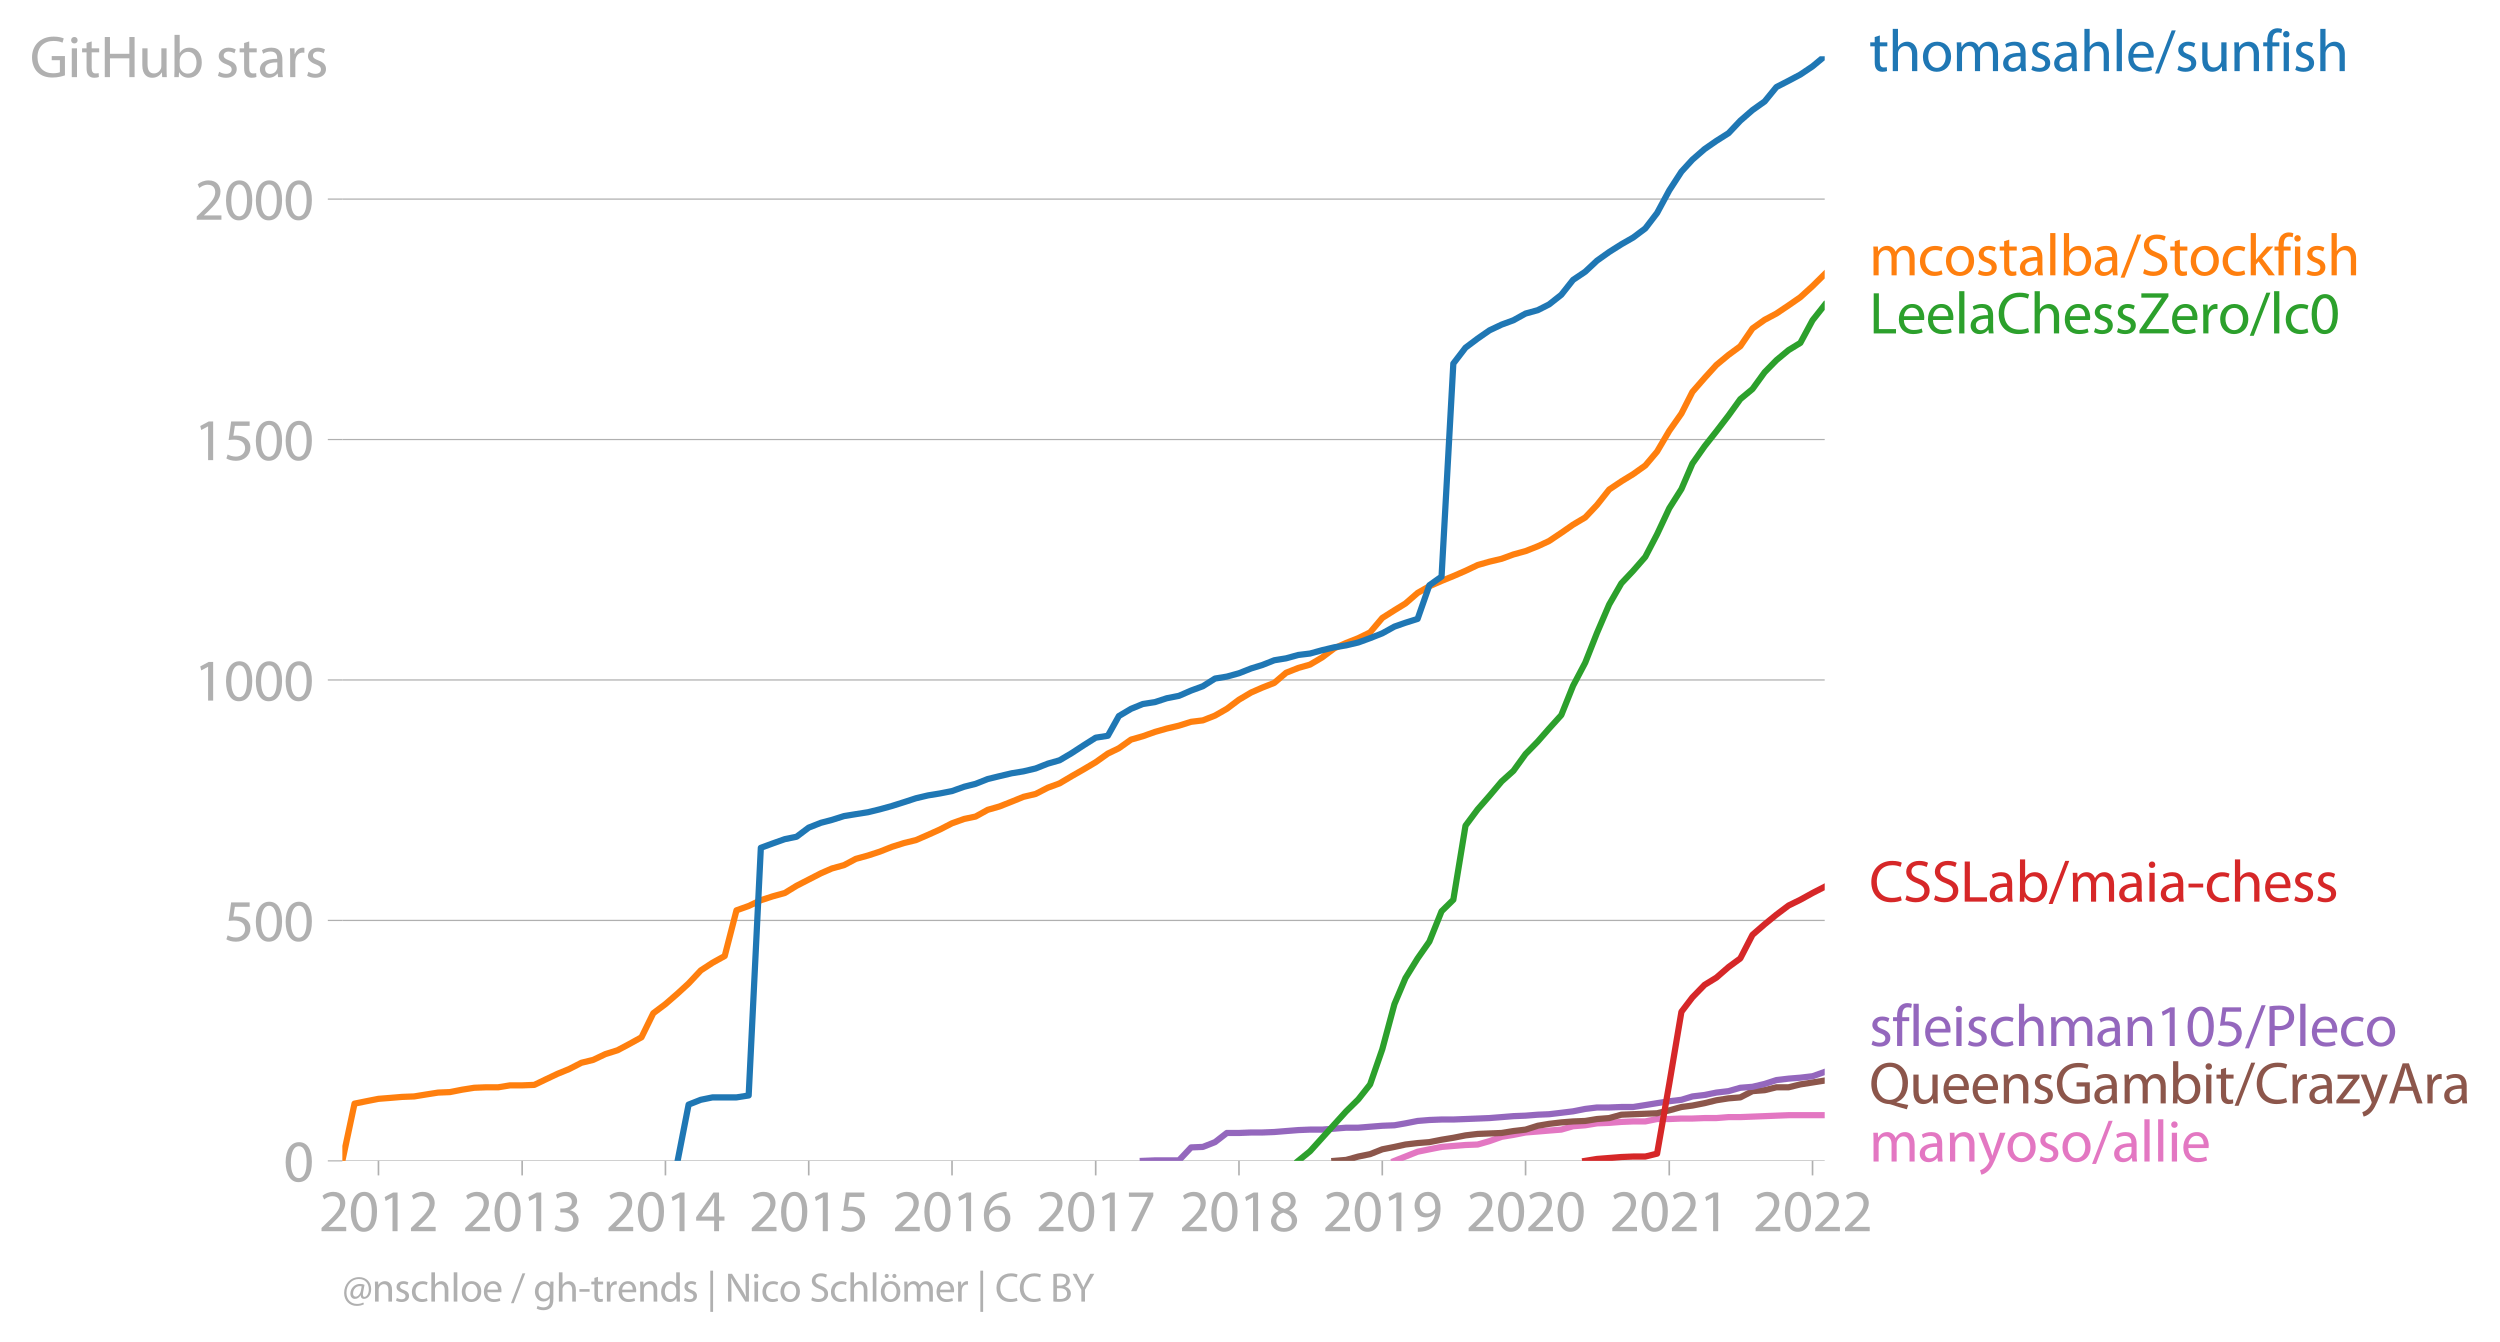 <?xml version="1.0" encoding="utf-8" standalone="no"?>
<!DOCTYPE svg PUBLIC "-//W3C//DTD SVG 1.1//EN"
  "http://www.w3.org/Graphics/SVG/1.1/DTD/svg11.dtd">
<svg xmlns:xlink="http://www.w3.org/1999/xlink" width="602.283pt" height="323.195pt" viewBox="0 0 602.283 323.195" xmlns="http://www.w3.org/2000/svg" version="1.1">
 <defs>
  <style type="text/css">*{stroke-linejoin: round; stroke-linecap: butt}</style>
 </defs>
 <g id="figure_1">
  <g id="patch_1">
   <path d="M 0 323.195 
L 602.283 323.195 
L 602.283 0 
L 0 0 
L 0 323.195 
z
" style="fill: none"/>
  </g>
  <g id="axes_1">
   <g id="patch_2">
    <path d="M 82.476 279.668 
L 439.596 279.668 
L 439.596 13.556 
L 82.476 13.556 
L 82.476 279.668 
z
" style="fill: none"/>
   </g>
   <g id="matplotlib.axis_1">
    <g id="xtick_1">
     <g id="line2d_1">
      <defs>
       <path id="mf54d0a088b" d="M 0 0 
L 0 3.5 
" style="stroke: #b0b0b0; stroke-width: 0.4"/>
      </defs>
      <g>
       <use xlink:href="#mf54d0a088b" x="91.177" y="279.668" style="fill: #b0b0b0; stroke: #b0b0b0; stroke-width: 0.4"/>
      </g>
     </g>
     <g id="text_1">
      <!-- 2012 -->
      <g style="fill: #b0b0b0" transform="translate(76.814 296.608)scale(0.14 -0.14)">
       <defs>
        <path id="MyriadPro-Regular-32" d="M 2944 0 
L 2944 467 
L 1075 467 
L 1075 480 
L 1408 787 
C 2285 1632 2842 2253 2842 3021 
C 2842 3616 2464 4230 1568 4230 
C 1088 4230 678 4051 390 3808 
L 570 3411 
C 762 3571 1075 3763 1453 3763 
C 2074 3763 2278 3373 2278 2950 
C 2272 2323 1792 1786 730 774 
L 288 346 
L 288 0 
L 2944 0 
z
" transform="scale(0.016)"/>
        <path id="MyriadPro-Regular-30" d="M 1677 4230 
C 832 4230 230 3462 230 2067 
C 243 691 794 -70 1606 -70 
C 2528 -70 3053 710 3053 2125 
C 3053 3450 2554 4230 1677 4230 
z
M 1645 3795 
C 2227 3795 2490 3123 2490 2099 
C 2490 1037 2214 365 1638 365 
C 1126 365 794 979 794 2061 
C 794 3194 1152 3795 1645 3795 
z
" transform="scale(0.016)"/>
        <path id="MyriadPro-Regular-31" d="M 1510 0 
L 2054 0 
L 2054 4160 
L 1574 4160 
L 666 3674 
L 774 3245 
L 1498 3635 
L 1510 3635 
L 1510 0 
z
" transform="scale(0.016)"/>
       </defs>
       <use xlink:href="#MyriadPro-Regular-32"/>
       <use xlink:href="#MyriadPro-Regular-30" x="51.3"/>
       <use xlink:href="#MyriadPro-Regular-31" x="102.6"/>
       <use xlink:href="#MyriadPro-Regular-32" x="153.9"/>
      </g>
     </g>
    </g>
    <g id="xtick_2">
     <g id="line2d_2">
      <g>
       <use xlink:href="#mf54d0a088b" x="125.792" y="279.668" style="fill: #b0b0b0; stroke: #b0b0b0; stroke-width: 0.4"/>
      </g>
     </g>
     <g id="text_2">
      <!-- 2013 -->
      <g style="fill: #b0b0b0" transform="translate(111.429 296.608)scale(0.14 -0.14)">
       <defs>
        <path id="MyriadPro-Regular-33" d="M 269 211 
C 474 77 883 -70 1350 -70 
C 2349 -70 2867 512 2867 1178 
C 2867 1760 2451 2144 1939 2246 
L 1939 2259 
C 2451 2445 2707 2810 2707 3238 
C 2707 3744 2336 4230 1517 4230 
C 1069 4230 646 4070 429 3910 
L 576 3501 
C 755 3629 1075 3776 1408 3776 
C 1926 3776 2138 3482 2138 3149 
C 2138 2656 1619 2445 1210 2445 
L 896 2445 
L 896 2022 
L 1210 2022 
C 1754 2022 2278 1773 2285 1190 
C 2291 845 2067 384 1344 384 
C 954 384 582 544 422 646 
L 269 211 
z
" transform="scale(0.016)"/>
       </defs>
       <use xlink:href="#MyriadPro-Regular-32"/>
       <use xlink:href="#MyriadPro-Regular-30" x="51.3"/>
       <use xlink:href="#MyriadPro-Regular-31" x="102.6"/>
       <use xlink:href="#MyriadPro-Regular-33" x="153.9"/>
      </g>
     </g>
    </g>
    <g id="xtick_3">
     <g id="line2d_3">
      <g>
       <use xlink:href="#mf54d0a088b" x="160.313" y="279.668" style="fill: #b0b0b0; stroke: #b0b0b0; stroke-width: 0.4"/>
      </g>
     </g>
     <g id="text_3">
      <!-- 2014 -->
      <g style="fill: #b0b0b0" transform="translate(145.949 296.608)scale(0.14 -0.14)">
       <defs>
        <path id="MyriadPro-Regular-34" d="M 2560 0 
L 2560 1133 
L 3142 1133 
L 3142 1574 
L 2560 1574 
L 2560 4160 
L 1952 4160 
L 96 1504 
L 96 1133 
L 2029 1133 
L 2029 0 
L 2560 0 
z
M 666 1574 
L 666 1587 
L 1683 3002 
C 1798 3194 1901 3373 2029 3616 
L 2048 3616 
C 2035 3398 2029 3181 2029 2963 
L 2029 1574 
L 666 1574 
z
" transform="scale(0.016)"/>
       </defs>
       <use xlink:href="#MyriadPro-Regular-32"/>
       <use xlink:href="#MyriadPro-Regular-30" x="51.3"/>
       <use xlink:href="#MyriadPro-Regular-31" x="102.6"/>
       <use xlink:href="#MyriadPro-Regular-34" x="153.9"/>
      </g>
     </g>
    </g>
    <g id="xtick_4">
     <g id="line2d_4">
      <g>
       <use xlink:href="#mf54d0a088b" x="194.833" y="279.668" style="fill: #b0b0b0; stroke: #b0b0b0; stroke-width: 0.4"/>
      </g>
     </g>
     <g id="text_4">
      <!-- 2015 -->
      <g style="fill: #b0b0b0" transform="translate(180.47 296.608)scale(0.14 -0.14)">
       <defs>
        <path id="MyriadPro-Regular-35" d="M 2771 4160 
L 781 4160 
L 512 2163 
C 666 2182 851 2208 1088 2208 
C 1920 2208 2278 1824 2285 1286 
C 2285 730 1830 384 1299 384 
C 922 384 582 512 410 614 
L 269 186 
C 467 58 851 -70 1306 -70 
C 2208 -70 2854 538 2854 1350 
C 2854 1875 2586 2234 2259 2419 
C 2003 2573 1683 2643 1363 2643 
C 1210 2643 1120 2630 1024 2618 
L 1184 3686 
L 2771 3686 
L 2771 4160 
z
" transform="scale(0.016)"/>
       </defs>
       <use xlink:href="#MyriadPro-Regular-32"/>
       <use xlink:href="#MyriadPro-Regular-30" x="51.3"/>
       <use xlink:href="#MyriadPro-Regular-31" x="102.6"/>
       <use xlink:href="#MyriadPro-Regular-35" x="153.9"/>
      </g>
     </g>
    </g>
    <g id="xtick_5">
     <g id="line2d_5">
      <g>
       <use xlink:href="#mf54d0a088b" x="229.353" y="279.668" style="fill: #b0b0b0; stroke: #b0b0b0; stroke-width: 0.4"/>
      </g>
     </g>
     <g id="text_5">
      <!-- 2016 -->
      <g style="fill: #b0b0b0" transform="translate(214.99 296.608)scale(0.14 -0.14)">
       <defs>
        <path id="MyriadPro-Regular-36" d="M 2662 4224 
C 2560 4224 2419 4218 2253 4192 
C 1728 4128 1267 3917 922 3578 
C 512 3168 218 2522 218 1702 
C 218 621 800 -70 1690 -70 
C 2554 -70 3072 634 3072 1395 
C 3072 2208 2554 2739 1818 2739 
C 1357 2739 1011 2522 813 2259 
L 794 2259 
C 890 2944 1357 3590 2240 3738 
C 2400 3763 2547 3770 2662 3763 
L 2662 4224 
z
M 1690 365 
C 1101 365 787 870 774 1555 
C 774 1658 800 1741 838 1805 
C 992 2106 1306 2317 1645 2317 
C 2163 2317 2502 1958 2502 1363 
C 2502 768 2176 365 1696 365 
L 1690 365 
z
" transform="scale(0.016)"/>
       </defs>
       <use xlink:href="#MyriadPro-Regular-32"/>
       <use xlink:href="#MyriadPro-Regular-30" x="51.3"/>
       <use xlink:href="#MyriadPro-Regular-31" x="102.6"/>
       <use xlink:href="#MyriadPro-Regular-36" x="153.9"/>
      </g>
     </g>
    </g>
    <g id="xtick_6">
     <g id="line2d_6">
      <g>
       <use xlink:href="#mf54d0a088b" x="263.968" y="279.668" style="fill: #b0b0b0; stroke: #b0b0b0; stroke-width: 0.4"/>
      </g>
     </g>
     <g id="text_6">
      <!-- 2017 -->
      <g style="fill: #b0b0b0" transform="translate(249.605 296.608)scale(0.14 -0.14)">
       <defs>
        <path id="MyriadPro-Regular-37" d="M 365 4160 
L 365 3693 
L 2400 3693 
L 2400 3680 
L 595 0 
L 1178 0 
L 2989 3789 
L 2989 4160 
L 365 4160 
z
" transform="scale(0.016)"/>
       </defs>
       <use xlink:href="#MyriadPro-Regular-32"/>
       <use xlink:href="#MyriadPro-Regular-30" x="51.3"/>
       <use xlink:href="#MyriadPro-Regular-31" x="102.6"/>
       <use xlink:href="#MyriadPro-Regular-37" x="153.9"/>
      </g>
     </g>
    </g>
    <g id="xtick_7">
     <g id="line2d_7">
      <g>
       <use xlink:href="#mf54d0a088b" x="298.488" y="279.668" style="fill: #b0b0b0; stroke: #b0b0b0; stroke-width: 0.4"/>
      </g>
     </g>
     <g id="text_7">
      <!-- 2018 -->
      <g style="fill: #b0b0b0" transform="translate(284.125 296.608)scale(0.14 -0.14)">
       <defs>
        <path id="MyriadPro-Regular-38" d="M 1062 2170 
C 550 1952 237 1581 237 1056 
C 237 448 762 -70 1632 -70 
C 2426 -70 3046 416 3046 1139 
C 3046 1645 2726 2010 2208 2214 
L 2208 2234 
C 2720 2477 2893 2854 2893 3206 
C 2893 3725 2490 4230 1683 4230 
C 954 4230 397 3782 397 3123 
C 397 2765 595 2406 1056 2189 
L 1062 2170 
z
M 1645 339 
C 1114 339 794 710 813 1133 
C 813 1530 1075 1850 1562 1990 
C 2125 1830 2477 1587 2477 1082 
C 2477 659 2150 339 1645 339 
z
M 1651 3827 
C 2157 3827 2355 3482 2355 3149 
C 2355 2771 2080 2515 1722 2394 
C 1242 2522 928 2746 928 3162 
C 928 3520 1184 3827 1651 3827 
z
" transform="scale(0.016)"/>
       </defs>
       <use xlink:href="#MyriadPro-Regular-32"/>
       <use xlink:href="#MyriadPro-Regular-30" x="51.3"/>
       <use xlink:href="#MyriadPro-Regular-31" x="102.6"/>
       <use xlink:href="#MyriadPro-Regular-38" x="153.9"/>
      </g>
     </g>
    </g>
    <g id="xtick_8">
     <g id="line2d_8">
      <g>
       <use xlink:href="#mf54d0a088b" x="333.009" y="279.668" style="fill: #b0b0b0; stroke: #b0b0b0; stroke-width: 0.4"/>
      </g>
     </g>
     <g id="text_8">
      <!-- 2019 -->
      <g style="fill: #b0b0b0" transform="translate(318.646 296.608)scale(0.14 -0.14)">
       <defs>
        <path id="MyriadPro-Regular-39" d="M 614 -64 
C 749 -70 928 -64 1133 -32 
C 1581 19 2022 211 2342 525 
C 2752 922 3059 1562 3059 2477 
C 3059 3539 2534 4230 1683 4230 
C 832 4230 262 3539 262 2752 
C 262 2042 742 1478 1491 1478 
C 1907 1478 2240 1645 2470 1926 
L 2490 1926 
C 2413 1434 2214 1069 1939 819 
C 1702 595 1395 461 1069 416 
C 877 397 736 384 614 397 
L 614 -64 
z
M 1638 3802 
C 2227 3802 2490 3258 2490 2547 
C 2490 2458 2470 2394 2438 2342 
C 2291 2093 1997 1907 1619 1907 
C 1133 1907 819 2272 819 2790 
C 819 3379 1158 3802 1632 3802 
L 1638 3802 
z
" transform="scale(0.016)"/>
       </defs>
       <use xlink:href="#MyriadPro-Regular-32"/>
       <use xlink:href="#MyriadPro-Regular-30" x="51.3"/>
       <use xlink:href="#MyriadPro-Regular-31" x="102.6"/>
       <use xlink:href="#MyriadPro-Regular-39" x="153.9"/>
      </g>
     </g>
    </g>
    <g id="xtick_9">
     <g id="line2d_9">
      <g>
       <use xlink:href="#mf54d0a088b" x="367.529" y="279.668" style="fill: #b0b0b0; stroke: #b0b0b0; stroke-width: 0.4"/>
      </g>
     </g>
     <g id="text_9">
      <!-- 2020 -->
      <g style="fill: #b0b0b0" transform="translate(353.166 296.608)scale(0.14 -0.14)">
       <use xlink:href="#MyriadPro-Regular-32"/>
       <use xlink:href="#MyriadPro-Regular-30" x="51.3"/>
       <use xlink:href="#MyriadPro-Regular-32" x="102.6"/>
       <use xlink:href="#MyriadPro-Regular-30" x="153.9"/>
      </g>
     </g>
    </g>
    <g id="xtick_10">
     <g id="line2d_10">
      <g>
       <use xlink:href="#mf54d0a088b" x="402.144" y="279.668" style="fill: #b0b0b0; stroke: #b0b0b0; stroke-width: 0.4"/>
      </g>
     </g>
     <g id="text_10">
      <!-- 2021 -->
      <g style="fill: #b0b0b0" transform="translate(387.781 296.608)scale(0.14 -0.14)">
       <use xlink:href="#MyriadPro-Regular-32"/>
       <use xlink:href="#MyriadPro-Regular-30" x="51.3"/>
       <use xlink:href="#MyriadPro-Regular-32" x="102.6"/>
       <use xlink:href="#MyriadPro-Regular-31" x="153.9"/>
      </g>
     </g>
    </g>
    <g id="xtick_11">
     <g id="line2d_11">
      <g>
       <use xlink:href="#mf54d0a088b" x="436.664" y="279.668" style="fill: #b0b0b0; stroke: #b0b0b0; stroke-width: 0.4"/>
      </g>
     </g>
     <g id="text_11">
      <!-- 2022 -->
      <g style="fill: #b0b0b0" transform="translate(422.301 296.608)scale(0.14 -0.14)">
       <use xlink:href="#MyriadPro-Regular-32"/>
       <use xlink:href="#MyriadPro-Regular-30" x="51.3"/>
       <use xlink:href="#MyriadPro-Regular-32" x="102.6"/>
       <use xlink:href="#MyriadPro-Regular-32" x="153.9"/>
      </g>
     </g>
    </g>
   </g>
   <g id="matplotlib.axis_2">
    <g id="ytick_1">
     <g id="line2d_12">
      <path d="M 82.476 279.668 
L 439.596 279.668 
" clip-path="url(#p52dc45050d)" style="fill: none; stroke: #b0b0b0; stroke-width: 0.3; stroke-linecap: square"/>
     </g>
     <g id="line2d_13">
      <defs>
       <path id="m36ffeb35f3" d="M 0 0 
L -3.5 0 
" style="stroke: #b0b0b0; stroke-width: 0.3"/>
      </defs>
      <g>
       <use xlink:href="#m36ffeb35f3" x="82.476" y="279.668" style="fill: #b0b0b0; stroke: #b0b0b0; stroke-width: 0.3"/>
      </g>
     </g>
     <g id="text_12">
      <!-- 0 -->
      <g style="fill: #b0b0b0" transform="translate(68.295 284.638)scale(0.14 -0.14)">
       <use xlink:href="#MyriadPro-Regular-30"/>
      </g>
     </g>
    </g>
    <g id="ytick_2">
     <g id="line2d_14">
      <path d="M 82.476 221.742 
L 439.596 221.742 
" clip-path="url(#p52dc45050d)" style="fill: none; stroke: #b0b0b0; stroke-width: 0.3; stroke-linecap: square"/>
     </g>
     <g id="line2d_15">
      <g>
       <use xlink:href="#m36ffeb35f3" x="82.476" y="221.742" style="fill: #b0b0b0; stroke: #b0b0b0; stroke-width: 0.3"/>
      </g>
     </g>
     <g id="text_13">
      <!-- 500 -->
      <g style="fill: #b0b0b0" transform="translate(53.932 226.712)scale(0.14 -0.14)">
       <use xlink:href="#MyriadPro-Regular-35"/>
       <use xlink:href="#MyriadPro-Regular-30" x="51.3"/>
       <use xlink:href="#MyriadPro-Regular-30" x="102.6"/>
      </g>
     </g>
    </g>
    <g id="ytick_3">
     <g id="line2d_16">
      <path d="M 82.476 163.816 
L 439.596 163.816 
" clip-path="url(#p52dc45050d)" style="fill: none; stroke: #b0b0b0; stroke-width: 0.3; stroke-linecap: square"/>
     </g>
     <g id="line2d_17">
      <g>
       <use xlink:href="#m36ffeb35f3" x="82.476" y="163.816" style="fill: #b0b0b0; stroke: #b0b0b0; stroke-width: 0.3"/>
      </g>
     </g>
     <g id="text_14">
      <!-- 1000 -->
      <g style="fill: #b0b0b0" transform="translate(46.75 168.786)scale(0.14 -0.14)">
       <use xlink:href="#MyriadPro-Regular-31"/>
       <use xlink:href="#MyriadPro-Regular-30" x="51.3"/>
       <use xlink:href="#MyriadPro-Regular-30" x="102.6"/>
       <use xlink:href="#MyriadPro-Regular-30" x="153.9"/>
      </g>
     </g>
    </g>
    <g id="ytick_4">
     <g id="line2d_18">
      <path d="M 82.476 105.89 
L 439.596 105.89 
" clip-path="url(#p52dc45050d)" style="fill: none; stroke: #b0b0b0; stroke-width: 0.3; stroke-linecap: square"/>
     </g>
     <g id="line2d_19">
      <g>
       <use xlink:href="#m36ffeb35f3" x="82.476" y="105.89" style="fill: #b0b0b0; stroke: #b0b0b0; stroke-width: 0.3"/>
      </g>
     </g>
     <g id="text_15">
      <!-- 1500 -->
      <g style="fill: #b0b0b0" transform="translate(46.75 110.86)scale(0.14 -0.14)">
       <use xlink:href="#MyriadPro-Regular-31"/>
       <use xlink:href="#MyriadPro-Regular-35" x="51.3"/>
       <use xlink:href="#MyriadPro-Regular-30" x="102.6"/>
       <use xlink:href="#MyriadPro-Regular-30" x="153.9"/>
      </g>
     </g>
    </g>
    <g id="ytick_5">
     <g id="line2d_20">
      <path d="M 82.476 47.964 
L 439.596 47.964 
" clip-path="url(#p52dc45050d)" style="fill: none; stroke: #b0b0b0; stroke-width: 0.3; stroke-linecap: square"/>
     </g>
     <g id="line2d_21">
      <g>
       <use xlink:href="#m36ffeb35f3" x="82.476" y="47.964" style="fill: #b0b0b0; stroke: #b0b0b0; stroke-width: 0.3"/>
      </g>
     </g>
     <g id="text_16">
      <!-- 2000 -->
      <g style="fill: #b0b0b0" transform="translate(46.75 52.934)scale(0.14 -0.14)">
       <use xlink:href="#MyriadPro-Regular-32"/>
       <use xlink:href="#MyriadPro-Regular-30" x="51.3"/>
       <use xlink:href="#MyriadPro-Regular-30" x="102.6"/>
       <use xlink:href="#MyriadPro-Regular-30" x="153.9"/>
      </g>
     </g>
    </g>
    <g id="text_17">
     <!-- GitHub stars -->
     <g style="fill: #b0b0b0" transform="translate(7.2 18.581)scale(0.14 -0.14)">
      <defs>
       <path id="MyriadPro-Regular-47" d="M 3770 2266 
L 2349 2266 
L 2349 1818 
L 3226 1818 
L 3226 531 
C 3098 467 2848 416 2483 416 
C 1478 416 819 1062 819 2157 
C 819 3238 1504 3891 2554 3891 
C 2989 3891 3277 3808 3507 3706 
L 3642 4160 
C 3456 4250 3066 4358 2566 4358 
C 1120 4358 237 3418 230 2131 
C 230 1459 461 883 832 525 
C 1254 122 1792 -45 2445 -45 
C 3027 -45 3520 102 3770 192 
L 3770 2266 
z
" transform="scale(0.016)"/>
       <path id="MyriadPro-Regular-69" d="M 1030 0 
L 1030 3098 
L 467 3098 
L 467 0 
L 1030 0 
z
M 749 4320 
C 544 4320 397 4166 397 3968 
C 397 3776 538 3622 736 3622 
C 960 3622 1101 3776 1094 3968 
C 1094 4166 960 4320 749 4320 
z
" transform="scale(0.016)"/>
       <path id="MyriadPro-Regular-74" d="M 595 3667 
L 595 3098 
L 115 3098 
L 115 2669 
L 595 2669 
L 595 979 
C 595 614 653 339 813 173 
C 947 19 1158 -70 1421 -70 
C 1638 -70 1811 -32 1920 13 
L 1894 435 
C 1811 410 1722 397 1568 397 
C 1254 397 1146 614 1146 998 
L 1146 2669 
L 1952 2669 
L 1952 3098 
L 1146 3098 
L 1146 3840 
L 595 3667 
z
" transform="scale(0.016)"/>
       <path id="MyriadPro-Regular-48" d="M 486 4314 
L 486 0 
L 1043 0 
L 1043 2022 
L 3130 2022 
L 3130 0 
L 3693 0 
L 3693 4314 
L 3130 4314 
L 3130 2509 
L 1043 2509 
L 1043 4314 
L 486 4314 
z
" transform="scale(0.016)"/>
       <path id="MyriadPro-Regular-75" d="M 3059 3098 
L 2496 3098 
L 2496 1197 
C 2496 1094 2477 992 2445 909 
C 2342 659 2080 397 1702 397 
C 1190 397 1011 794 1011 1382 
L 1011 3098 
L 448 3098 
L 448 1286 
C 448 198 1030 -70 1517 -70 
C 2067 -70 2394 256 2541 506 
L 2554 506 
L 2586 0 
L 3085 0 
C 3066 243 3059 525 3059 845 
L 3059 3098 
z
" transform="scale(0.016)"/>
       <path id="MyriadPro-Regular-62" d="M 467 800 
C 467 525 454 211 442 0 
L 928 0 
L 954 512 
L 973 512 
C 1203 102 1562 -70 2010 -70 
C 2701 -70 3398 480 3398 1587 
C 3405 2528 2861 3168 2093 3168 
C 1594 3168 1235 2944 1037 2598 
L 1024 2598 
L 1024 4544 
L 467 4544 
L 467 800 
z
M 1024 1798 
C 1024 1888 1043 1965 1056 2029 
C 1171 2458 1530 2720 1914 2720 
C 2515 2720 2835 2189 2835 1568 
C 2835 858 2483 378 1894 378 
C 1485 378 1158 646 1050 1037 
C 1037 1101 1024 1171 1024 1242 
L 1024 1798 
z
" transform="scale(0.016)"/>
       <path id="MyriadPro-Regular-20" transform="scale(0.016)"/>
       <path id="MyriadPro-Regular-73" d="M 250 147 
C 467 19 781 -70 1120 -70 
C 1856 -70 2278 320 2278 864 
C 2278 1325 2003 1594 1466 1798 
C 1062 1952 877 2067 877 2323 
C 877 2554 1062 2746 1395 2746 
C 1683 2746 1907 2643 2029 2566 
L 2170 2976 
C 1997 3078 1722 3168 1408 3168 
C 742 3168 339 2758 339 2259 
C 339 1888 602 1581 1158 1382 
C 1574 1229 1734 1082 1734 813 
C 1734 557 1542 352 1133 352 
C 851 352 557 467 390 576 
L 250 147 
z
" transform="scale(0.016)"/>
       <path id="MyriadPro-Regular-61" d="M 2643 1901 
C 2643 2522 2413 3168 1466 3168 
C 1075 3168 704 3059 448 2893 
L 576 2522 
C 794 2662 1094 2752 1382 2752 
C 2016 2752 2086 2291 2086 2035 
L 2086 1971 
C 890 1978 224 1568 224 819 
C 224 371 544 -70 1171 -70 
C 1613 -70 1946 147 2118 390 
L 2138 390 
L 2182 0 
L 2694 0 
C 2656 211 2643 474 2643 742 
L 2643 1901 
z
M 2099 1043 
C 2099 986 2086 922 2067 864 
C 1978 602 1722 346 1318 346 
C 1030 346 787 518 787 883 
C 787 1485 1485 1594 2099 1581 
L 2099 1043 
z
" transform="scale(0.016)"/>
       <path id="MyriadPro-Regular-72" d="M 467 0 
L 1024 0 
L 1024 1651 
C 1024 1747 1037 1837 1050 1914 
C 1126 2336 1408 2637 1805 2637 
C 1882 2637 1939 2630 1997 2618 
L 1997 3149 
C 1946 3162 1901 3168 1837 3168 
C 1459 3168 1120 2906 979 2490 
L 954 2490 
L 934 3098 
L 442 3098 
C 461 2810 467 2496 467 2131 
L 467 0 
z
" transform="scale(0.016)"/>
      </defs>
      <use xlink:href="#MyriadPro-Regular-47"/>
      <use xlink:href="#MyriadPro-Regular-69" x="64.6"/>
      <use xlink:href="#MyriadPro-Regular-74" x="88"/>
      <use xlink:href="#MyriadPro-Regular-48" x="121.1"/>
      <use xlink:href="#MyriadPro-Regular-75" x="186.3"/>
      <use xlink:href="#MyriadPro-Regular-62" x="241.4"/>
      <use xlink:href="#MyriadPro-Regular-20" x="298.3"/>
      <use xlink:href="#MyriadPro-Regular-73" x="319.5"/>
      <use xlink:href="#MyriadPro-Regular-74" x="359.1"/>
      <use xlink:href="#MyriadPro-Regular-61" x="392.2"/>
      <use xlink:href="#MyriadPro-Regular-72" x="440.4"/>
      <use xlink:href="#MyriadPro-Regular-73" x="473.1"/>
     </g>
    </g>
   </g>
   <g id="line2d_22">
    <path d="M 335.941 279.668 
L 338.589 278.625 
L 341.521 277.467 
L 344.358 276.887 
L 347.29 276.308 
L 350.127 276.076 
L 353.059 275.845 
L 355.991 275.729 
L 358.828 274.918 
L 361.76 273.875 
L 364.597 273.412 
L 367.529 272.833 
L 370.461 272.601 
L 373.204 272.369 
L 376.136 272.137 
L 378.973 271.326 
L 381.905 271.095 
L 384.742 270.631 
L 387.674 270.515 
L 390.606 270.284 
L 393.443 270.168 
L 396.375 270.168 
L 399.212 269.589 
L 402.144 269.589 
L 405.076 269.473 
L 407.724 269.473 
L 410.656 269.357 
L 413.493 269.357 
L 416.425 269.125 
L 419.262 269.125 
L 422.194 269.009 
L 425.126 268.894 
L 427.963 268.778 
L 430.895 268.662 
L 433.733 268.662 
L 436.664 268.662 
L 439.596 268.662 
" clip-path="url(#p52dc45050d)" style="fill: none; stroke: #e377c2; stroke-width: 1.5; stroke-linecap: square"/>
   </g>
   <g id="line2d_23">
    <path d="M 321.47 279.668 
L 324.308 279.436 
L 327.24 278.625 
L 330.077 278.046 
L 333.009 276.887 
L 335.941 276.308 
L 338.589 275.729 
L 341.521 275.381 
L 344.358 275.15 
L 347.29 274.57 
L 350.127 274.107 
L 353.059 273.528 
L 355.991 273.18 
L 358.828 273.064 
L 361.76 272.948 
L 364.597 272.485 
L 367.529 272.137 
L 370.461 271.211 
L 373.204 270.747 
L 376.136 270.4 
L 378.973 270.168 
L 381.905 270.052 
L 384.742 269.589 
L 387.674 269.357 
L 390.606 268.546 
L 393.443 268.43 
L 396.375 268.314 
L 399.212 268.198 
L 402.144 267.503 
L 405.076 266.692 
L 407.724 266.345 
L 410.656 265.766 
L 413.493 265.07 
L 416.425 264.607 
L 419.262 264.375 
L 422.194 262.869 
L 425.126 262.638 
L 427.963 261.942 
L 430.895 261.942 
L 433.733 261.247 
L 436.664 260.784 
L 439.596 260.32 
" clip-path="url(#p52dc45050d)" style="fill: none; stroke: #8c564b; stroke-width: 1.5; stroke-linecap: square"/>
   </g>
   <g id="line2d_24">
    <path d="M 275.317 279.668 
L 278.249 279.552 
L 281.086 279.552 
L 284.018 279.552 
L 286.95 276.424 
L 289.787 276.308 
L 292.719 275.15 
L 295.557 272.948 
L 298.488 272.948 
L 301.42 272.833 
L 304.068 272.833 
L 307 272.717 
L 309.838 272.485 
L 312.769 272.253 
L 315.607 272.137 
L 318.539 272.137 
L 321.47 271.906 
L 324.308 271.674 
L 327.24 271.674 
L 330.077 271.442 
L 333.009 271.211 
L 335.941 271.095 
L 338.589 270.631 
L 341.521 270.052 
L 344.358 269.82 
L 347.29 269.705 
L 350.127 269.705 
L 353.059 269.589 
L 355.991 269.473 
L 358.828 269.357 
L 361.76 269.125 
L 364.597 268.894 
L 367.529 268.778 
L 370.461 268.546 
L 373.204 268.43 
L 376.136 268.083 
L 378.973 267.735 
L 381.905 267.156 
L 384.742 266.808 
L 387.674 266.808 
L 390.606 266.692 
L 393.443 266.692 
L 396.375 266.229 
L 399.212 265.766 
L 402.144 265.302 
L 405.076 264.955 
L 407.724 264.144 
L 410.656 263.796 
L 413.493 263.217 
L 416.425 262.869 
L 419.262 262.058 
L 422.194 261.827 
L 425.126 261.131 
L 427.963 260.205 
L 430.895 259.857 
L 433.733 259.625 
L 436.664 259.278 
L 439.596 258.235 
" clip-path="url(#p52dc45050d)" style="fill: none; stroke: #9467bd; stroke-width: 1.5; stroke-linecap: square"/>
   </g>
   <g id="text_18">
    <!-- thomasahle/sunfish -->
    <g style="fill: #1f77b4" transform="translate(450.31 17.14)scale(0.14 -0.14)">
     <defs>
      <path id="MyriadPro-Regular-68" d="M 467 0 
L 1030 0 
L 1030 1869 
C 1030 1978 1037 2061 1069 2138 
C 1171 2445 1459 2701 1824 2701 
C 2355 2701 2541 2278 2541 1779 
L 2541 0 
L 3104 0 
L 3104 1843 
C 3104 2912 2438 3168 2022 3168 
C 1811 3168 1613 3104 1446 3008 
C 1274 2912 1133 2771 1043 2611 
L 1030 2611 
L 1030 4544 
L 467 4544 
L 467 0 
z
" transform="scale(0.016)"/>
      <path id="MyriadPro-Regular-6f" d="M 1779 3168 
C 922 3168 243 2560 243 1523 
C 243 544 890 -70 1728 -70 
C 2477 -70 3270 429 3270 1574 
C 3270 2522 2669 3168 1779 3168 
z
M 1766 2746 
C 2432 2746 2694 2080 2694 1555 
C 2694 858 2291 352 1754 352 
C 1203 352 813 864 813 1542 
C 813 2131 1101 2746 1766 2746 
z
" transform="scale(0.016)"/>
      <path id="MyriadPro-Regular-6d" d="M 467 0 
L 1018 0 
L 1018 1869 
C 1018 1965 1030 2061 1062 2144 
C 1152 2426 1408 2707 1760 2707 
C 2189 2707 2406 2349 2406 1856 
L 2406 0 
L 2957 0 
L 2957 1914 
C 2957 2016 2976 2118 3002 2195 
C 3098 2470 3347 2707 3667 2707 
C 4122 2707 4339 2349 4339 1754 
L 4339 0 
L 4890 0 
L 4890 1824 
C 4890 2899 4282 3168 3872 3168 
C 3578 3168 3373 3091 3187 2950 
C 3059 2854 2938 2720 2842 2547 
L 2829 2547 
C 2694 2912 2374 3168 1952 3168 
C 1440 3168 1152 2893 979 2598 
L 960 2598 
L 934 3098 
L 442 3098 
C 461 2842 467 2579 467 2259 
L 467 0 
z
" transform="scale(0.016)"/>
      <path id="MyriadPro-Regular-6c" d="M 467 0 
L 1030 0 
L 1030 4544 
L 467 4544 
L 467 0 
z
" transform="scale(0.016)"/>
      <path id="MyriadPro-Regular-65" d="M 2957 1446 
C 2963 1504 2976 1594 2976 1709 
C 2976 2278 2707 3168 1696 3168 
C 794 3168 243 2432 243 1498 
C 243 563 813 -70 1766 -70 
C 2259 -70 2598 38 2797 128 
L 2701 531 
C 2490 442 2246 371 1843 371 
C 1280 371 794 685 781 1446 
L 2957 1446 
z
M 787 1850 
C 832 2240 1082 2765 1651 2765 
C 2285 2765 2438 2208 2432 1850 
L 787 1850 
z
" transform="scale(0.016)"/>
      <path id="MyriadPro-Regular-2f" d="M 422 -256 
L 2214 4384 
L 1779 4384 
L -6 -256 
L 422 -256 
z
" transform="scale(0.016)"/>
      <path id="MyriadPro-Regular-6e" d="M 467 0 
L 1030 0 
L 1030 1862 
C 1030 1958 1043 2054 1069 2125 
C 1165 2438 1453 2701 1824 2701 
C 2355 2701 2541 2285 2541 1786 
L 2541 0 
L 3104 0 
L 3104 1850 
C 3104 2912 2438 3168 2010 3168 
C 1498 3168 1139 2880 986 2586 
L 973 2586 
L 941 3098 
L 442 3098 
C 461 2842 467 2579 467 2259 
L 467 0 
z
" transform="scale(0.016)"/>
      <path id="MyriadPro-Regular-66" d="M 1082 0 
L 1082 2669 
L 1830 2669 
L 1830 3098 
L 1082 3098 
L 1082 3264 
C 1082 3738 1203 4160 1683 4160 
C 1843 4160 1958 4128 2042 4090 
L 2118 4525 
C 2010 4570 1837 4614 1638 4614 
C 1376 4614 1094 4531 883 4326 
C 621 4077 525 3680 525 3245 
L 525 3098 
L 90 3098 
L 90 2669 
L 525 2669 
L 525 0 
L 1082 0 
z
" transform="scale(0.016)"/>
     </defs>
     <use xlink:href="#MyriadPro-Regular-74"/>
     <use xlink:href="#MyriadPro-Regular-68" x="33.1"/>
     <use xlink:href="#MyriadPro-Regular-6f" x="88.6"/>
     <use xlink:href="#MyriadPro-Regular-6d" x="143.5"/>
     <use xlink:href="#MyriadPro-Regular-61" x="226.9"/>
     <use xlink:href="#MyriadPro-Regular-73" x="275.1"/>
     <use xlink:href="#MyriadPro-Regular-61" x="314.7"/>
     <use xlink:href="#MyriadPro-Regular-68" x="362.9"/>
     <use xlink:href="#MyriadPro-Regular-6c" x="418.4"/>
     <use xlink:href="#MyriadPro-Regular-65" x="442"/>
     <use xlink:href="#MyriadPro-Regular-2f" x="492.1"/>
     <use xlink:href="#MyriadPro-Regular-73" x="526.4"/>
     <use xlink:href="#MyriadPro-Regular-75" x="566"/>
     <use xlink:href="#MyriadPro-Regular-6e" x="621.1"/>
     <use xlink:href="#MyriadPro-Regular-66" x="676.6"/>
     <use xlink:href="#MyriadPro-Regular-69" x="705.8"/>
     <use xlink:href="#MyriadPro-Regular-73" x="729.2"/>
     <use xlink:href="#MyriadPro-Regular-68" x="768.8"/>
    </g>
   </g>
   <g id="text_19">
    <!-- mcostalba/Stockfish -->
    <g style="fill: #ff7f0e" transform="translate(450.31 66.328)scale(0.14 -0.14)">
     <defs>
      <path id="MyriadPro-Regular-63" d="M 2579 538 
C 2419 467 2208 384 1888 384 
C 1274 384 813 826 813 1542 
C 813 2189 1197 2714 1907 2714 
C 2214 2714 2426 2643 2560 2566 
L 2688 3002 
C 2534 3078 2240 3162 1907 3162 
C 896 3162 243 2470 243 1517 
C 243 570 851 -70 1786 -70 
C 2202 -70 2528 38 2675 115 
L 2579 538 
z
" transform="scale(0.016)"/>
      <path id="MyriadPro-Regular-53" d="M 269 211 
C 499 58 954 -70 1370 -70 
C 2387 -70 2880 512 2880 1178 
C 2880 1811 2509 2163 1779 2445 
C 1184 2675 922 2874 922 3277 
C 922 3571 1146 3923 1734 3923 
C 2125 3923 2413 3795 2554 3718 
L 2707 4173 
C 2515 4282 2195 4384 1754 4384 
C 915 4384 358 3885 358 3213 
C 358 2605 794 2240 1498 1990 
C 2080 1766 2310 1536 2310 1133 
C 2310 698 1978 397 1408 397 
C 1024 397 659 525 410 678 
L 269 211 
z
" transform="scale(0.016)"/>
      <path id="MyriadPro-Regular-6b" d="M 1024 4544 
L 467 4544 
L 467 0 
L 1024 0 
L 1024 1165 
L 1312 1485 
L 2381 0 
L 3066 0 
L 1702 1824 
L 2899 3098 
L 2221 3098 
L 1312 2029 
C 1222 1920 1114 1786 1037 1677 
L 1024 1677 
L 1024 4544 
z
" transform="scale(0.016)"/>
     </defs>
     <use xlink:href="#MyriadPro-Regular-6d"/>
     <use xlink:href="#MyriadPro-Regular-63" x="83.4"/>
     <use xlink:href="#MyriadPro-Regular-6f" x="128.2"/>
     <use xlink:href="#MyriadPro-Regular-73" x="183.1"/>
     <use xlink:href="#MyriadPro-Regular-74" x="222.7"/>
     <use xlink:href="#MyriadPro-Regular-61" x="255.8"/>
     <use xlink:href="#MyriadPro-Regular-6c" x="304"/>
     <use xlink:href="#MyriadPro-Regular-62" x="327.6"/>
     <use xlink:href="#MyriadPro-Regular-61" x="384.5"/>
     <use xlink:href="#MyriadPro-Regular-2f" x="432.7"/>
     <use xlink:href="#MyriadPro-Regular-53" x="467"/>
     <use xlink:href="#MyriadPro-Regular-74" x="516.3"/>
     <use xlink:href="#MyriadPro-Regular-6f" x="549.4"/>
     <use xlink:href="#MyriadPro-Regular-63" x="604.3"/>
     <use xlink:href="#MyriadPro-Regular-6b" x="649.1"/>
     <use xlink:href="#MyriadPro-Regular-66" x="696"/>
     <use xlink:href="#MyriadPro-Regular-69" x="725.2"/>
     <use xlink:href="#MyriadPro-Regular-73" x="748.6"/>
     <use xlink:href="#MyriadPro-Regular-68" x="788.2"/>
    </g>
   </g>
   <g id="text_20">
    <!-- LeelaChessZero/lc0 -->
    <g style="fill: #2ca02c" transform="translate(450.31 80.328)scale(0.14 -0.14)">
     <defs>
      <path id="MyriadPro-Regular-4c" d="M 486 0 
L 2886 0 
L 2886 467 
L 1043 467 
L 1043 4314 
L 486 4314 
L 486 0 
z
" transform="scale(0.016)"/>
      <path id="MyriadPro-Regular-43" d="M 3386 582 
C 3162 474 2816 403 2477 403 
C 1427 403 819 1082 819 2138 
C 819 3270 1491 3917 2502 3917 
C 2861 3917 3162 3840 3373 3738 
L 3507 4192 
C 3360 4269 3021 4384 2483 4384 
C 1146 4384 230 3469 230 2118 
C 230 704 1146 -70 2362 -70 
C 2886 -70 3296 38 3501 141 
L 3386 582 
z
" transform="scale(0.016)"/>
      <path id="MyriadPro-Regular-5a" d="M 192 0 
L 3341 0 
L 3341 467 
L 928 467 
L 928 486 
L 3309 3974 
L 3309 4314 
L 397 4314 
L 397 3846 
L 2586 3846 
L 2586 3827 
L 192 326 
L 192 0 
z
" transform="scale(0.016)"/>
     </defs>
     <use xlink:href="#MyriadPro-Regular-4c"/>
     <use xlink:href="#MyriadPro-Regular-65" x="47.2"/>
     <use xlink:href="#MyriadPro-Regular-65" x="97.3"/>
     <use xlink:href="#MyriadPro-Regular-6c" x="147.4"/>
     <use xlink:href="#MyriadPro-Regular-61" x="171"/>
     <use xlink:href="#MyriadPro-Regular-43" x="219.2"/>
     <use xlink:href="#MyriadPro-Regular-68" x="277.2"/>
     <use xlink:href="#MyriadPro-Regular-65" x="332.7"/>
     <use xlink:href="#MyriadPro-Regular-73" x="382.8"/>
     <use xlink:href="#MyriadPro-Regular-73" x="422.4"/>
     <use xlink:href="#MyriadPro-Regular-5a" x="462"/>
     <use xlink:href="#MyriadPro-Regular-65" x="517.3"/>
     <use xlink:href="#MyriadPro-Regular-72" x="567.4"/>
     <use xlink:href="#MyriadPro-Regular-6f" x="600.1"/>
     <use xlink:href="#MyriadPro-Regular-2f" x="655"/>
     <use xlink:href="#MyriadPro-Regular-6c" x="689.3"/>
     <use xlink:href="#MyriadPro-Regular-63" x="712.9"/>
     <use xlink:href="#MyriadPro-Regular-30" x="757.7"/>
    </g>
   </g>
   <g id="text_21">
    <!-- CSSLab/maia-chess -->
    <g style="fill: #d62728" transform="translate(450.31 217.216)scale(0.14 -0.14)">
     <defs>
      <path id="MyriadPro-Regular-2d" d="M 192 1939 
L 192 1523 
L 1773 1523 
L 1773 1939 
L 192 1939 
z
" transform="scale(0.016)"/>
     </defs>
     <use xlink:href="#MyriadPro-Regular-43"/>
     <use xlink:href="#MyriadPro-Regular-53" x="58"/>
     <use xlink:href="#MyriadPro-Regular-53" x="107.3"/>
     <use xlink:href="#MyriadPro-Regular-4c" x="156.6"/>
     <use xlink:href="#MyriadPro-Regular-61" x="203.8"/>
     <use xlink:href="#MyriadPro-Regular-62" x="252"/>
     <use xlink:href="#MyriadPro-Regular-2f" x="308.9"/>
     <use xlink:href="#MyriadPro-Regular-6d" x="343.2"/>
     <use xlink:href="#MyriadPro-Regular-61" x="426.6"/>
     <use xlink:href="#MyriadPro-Regular-69" x="474.8"/>
     <use xlink:href="#MyriadPro-Regular-61" x="498.2"/>
     <use xlink:href="#MyriadPro-Regular-2d" x="546.4"/>
     <use xlink:href="#MyriadPro-Regular-63" x="577.1"/>
     <use xlink:href="#MyriadPro-Regular-68" x="621.9"/>
     <use xlink:href="#MyriadPro-Regular-65" x="677.4"/>
     <use xlink:href="#MyriadPro-Regular-73" x="727.5"/>
     <use xlink:href="#MyriadPro-Regular-73" x="767.1"/>
    </g>
   </g>
   <g id="text_22">
    <!-- sfleischman105/Pleco -->
    <g style="fill: #9467bd" transform="translate(450.31 251.99)scale(0.14 -0.14)">
     <defs>
      <path id="MyriadPro-Regular-50" d="M 486 0 
L 1043 0 
L 1043 1728 
C 1171 1696 1325 1690 1491 1690 
C 2035 1690 2515 1850 2810 2163 
C 3027 2387 3142 2694 3142 3085 
C 3142 3469 3002 3782 2765 3987 
C 2509 4218 2106 4346 1555 4346 
C 1107 4346 755 4307 486 4262 
L 486 0 
z
M 1043 3859 
C 1139 3885 1325 3904 1568 3904 
C 2182 3904 2586 3629 2586 3059 
C 2586 2464 2176 2138 1504 2138 
C 1318 2138 1165 2150 1043 2182 
L 1043 3859 
z
" transform="scale(0.016)"/>
     </defs>
     <use xlink:href="#MyriadPro-Regular-73"/>
     <use xlink:href="#MyriadPro-Regular-66" x="39.6"/>
     <use xlink:href="#MyriadPro-Regular-6c" x="68.8"/>
     <use xlink:href="#MyriadPro-Regular-65" x="92.4"/>
     <use xlink:href="#MyriadPro-Regular-69" x="142.5"/>
     <use xlink:href="#MyriadPro-Regular-73" x="165.9"/>
     <use xlink:href="#MyriadPro-Regular-63" x="205.5"/>
     <use xlink:href="#MyriadPro-Regular-68" x="250.3"/>
     <use xlink:href="#MyriadPro-Regular-6d" x="305.8"/>
     <use xlink:href="#MyriadPro-Regular-61" x="389.2"/>
     <use xlink:href="#MyriadPro-Regular-6e" x="437.4"/>
     <use xlink:href="#MyriadPro-Regular-31" x="492.9"/>
     <use xlink:href="#MyriadPro-Regular-30" x="544.2"/>
     <use xlink:href="#MyriadPro-Regular-35" x="595.5"/>
     <use xlink:href="#MyriadPro-Regular-2f" x="646.8"/>
     <use xlink:href="#MyriadPro-Regular-50" x="681.1"/>
     <use xlink:href="#MyriadPro-Regular-6c" x="734.3"/>
     <use xlink:href="#MyriadPro-Regular-65" x="757.9"/>
     <use xlink:href="#MyriadPro-Regular-63" x="808"/>
     <use xlink:href="#MyriadPro-Regular-6f" x="852.8"/>
    </g>
   </g>
   <g id="text_23">
    <!-- QueensGambit/CrazyAra -->
    <g style="fill: #8c564b" transform="translate(450.31 265.829)scale(0.14 -0.14)">
     <defs>
      <path id="MyriadPro-Regular-51" d="M 4205 -166 
C 3840 -102 3373 0 2944 109 
L 2944 134 
C 3661 384 4173 1094 4173 2202 
C 4173 3475 3411 4384 2240 4384 
C 1075 4384 230 3494 230 2112 
C 230 723 1107 -32 2131 -70 
C 2214 -70 2304 -102 2394 -134 
C 2893 -307 3462 -480 4045 -634 
L 4205 -166 
z
M 2195 384 
C 1325 384 819 1210 826 2125 
C 819 3059 1280 3930 2221 3930 
C 3136 3930 3584 3040 3584 2176 
C 3584 1190 3085 384 2202 384 
L 2195 384 
z
" transform="scale(0.016)"/>
      <path id="MyriadPro-Regular-7a" d="M 115 0 
L 2630 0 
L 2630 448 
L 819 448 
L 819 461 
C 960 621 1088 774 1216 947 
L 2598 2746 
L 2605 3098 
L 243 3098 
L 243 2643 
L 1920 2643 
L 1920 2630 
C 1779 2464 1651 2317 1517 2150 
L 115 326 
L 115 0 
z
" transform="scale(0.016)"/>
      <path id="MyriadPro-Regular-79" d="M 58 3098 
L 1203 243 
C 1229 173 1242 128 1242 96 
C 1242 64 1222 19 1197 -38 
C 1069 -326 877 -544 723 -666 
C 557 -806 371 -896 230 -941 
L 371 -1414 
C 512 -1389 787 -1293 1062 -1050 
C 1446 -717 1722 -173 2125 890 
L 2970 3098 
L 2374 3098 
L 1760 1280 
C 1683 1056 1619 819 1562 634 
L 1549 634 
C 1498 819 1421 1062 1350 1267 
L 672 3098 
L 58 3098 
z
" transform="scale(0.016)"/>
      <path id="MyriadPro-Regular-41" d="M 2714 1357 
L 3174 0 
L 3770 0 
L 2298 4314 
L 1626 4314 
L 160 0 
L 736 0 
L 1184 1357 
L 2714 1357 
z
M 1299 1792 
L 1722 3040 
C 1805 3302 1875 3565 1939 3821 
L 1952 3821 
C 2016 3571 2080 3315 2176 3034 
L 2598 1792 
L 1299 1792 
z
" transform="scale(0.016)"/>
     </defs>
     <use xlink:href="#MyriadPro-Regular-51"/>
     <use xlink:href="#MyriadPro-Regular-75" x="68.9"/>
     <use xlink:href="#MyriadPro-Regular-65" x="124"/>
     <use xlink:href="#MyriadPro-Regular-65" x="174.1"/>
     <use xlink:href="#MyriadPro-Regular-6e" x="224.2"/>
     <use xlink:href="#MyriadPro-Regular-73" x="279.7"/>
     <use xlink:href="#MyriadPro-Regular-47" x="319.3"/>
     <use xlink:href="#MyriadPro-Regular-61" x="383.9"/>
     <use xlink:href="#MyriadPro-Regular-6d" x="432.1"/>
     <use xlink:href="#MyriadPro-Regular-62" x="515.5"/>
     <use xlink:href="#MyriadPro-Regular-69" x="572.4"/>
     <use xlink:href="#MyriadPro-Regular-74" x="595.8"/>
     <use xlink:href="#MyriadPro-Regular-2f" x="628.9"/>
     <use xlink:href="#MyriadPro-Regular-43" x="663.2"/>
     <use xlink:href="#MyriadPro-Regular-72" x="721.2"/>
     <use xlink:href="#MyriadPro-Regular-61" x="753.9"/>
     <use xlink:href="#MyriadPro-Regular-7a" x="802.1"/>
     <use xlink:href="#MyriadPro-Regular-79" x="844.9"/>
     <use xlink:href="#MyriadPro-Regular-41" x="892"/>
     <use xlink:href="#MyriadPro-Regular-72" x="953.2"/>
     <use xlink:href="#MyriadPro-Regular-61" x="985.9"/>
    </g>
   </g>
   <g id="text_24">
    <!-- manyoso/allie -->
    <g style="fill: #e377c2" transform="translate(450.31 279.829)scale(0.14 -0.14)">
     <use xlink:href="#MyriadPro-Regular-6d"/>
     <use xlink:href="#MyriadPro-Regular-61" x="83.4"/>
     <use xlink:href="#MyriadPro-Regular-6e" x="131.6"/>
     <use xlink:href="#MyriadPro-Regular-79" x="187.1"/>
     <use xlink:href="#MyriadPro-Regular-6f" x="234.2"/>
     <use xlink:href="#MyriadPro-Regular-73" x="289.1"/>
     <use xlink:href="#MyriadPro-Regular-6f" x="328.7"/>
     <use xlink:href="#MyriadPro-Regular-2f" x="383.6"/>
     <use xlink:href="#MyriadPro-Regular-61" x="417.9"/>
     <use xlink:href="#MyriadPro-Regular-6c" x="466.1"/>
     <use xlink:href="#MyriadPro-Regular-6c" x="489.7"/>
     <use xlink:href="#MyriadPro-Regular-69" x="513.3"/>
     <use xlink:href="#MyriadPro-Regular-65" x="536.7"/>
    </g>
   </g>
   <g id="text_25">
    <!-- @nschloe / gh-trends | Nico Schlömer | CC BY -->
    <g style="fill: #b0b0b0" transform="translate(82.476 313.566)scale(0.097 -0.097)">
     <defs>
      <path id="MyriadPro-Regular-40" d="M 2867 1632 
C 2797 1235 2458 762 2086 762 
C 1805 762 1664 966 1664 1248 
C 1664 1869 2118 2400 2682 2400 
C 2829 2400 2938 2374 3002 2355 
L 2867 1632 
z
M 3251 -141 
C 2989 -288 2650 -365 2285 -365 
C 1338 -365 640 301 640 1370 
C 640 2669 1517 3501 2560 3501 
C 3552 3501 4109 2829 4109 1901 
C 4109 1158 3744 723 3418 730 
C 3206 736 3130 960 3226 1446 
L 3443 2605 
C 3277 2682 3034 2739 2758 2739 
C 1869 2739 1242 2016 1242 1222 
C 1242 717 1562 416 1933 416 
C 2317 416 2611 602 2835 979 
L 2861 979 
C 2842 589 3078 416 3334 416 
C 3936 416 4474 979 4474 1939 
C 4474 3008 3725 3795 2611 3795 
C 1190 3795 275 2650 275 1331 
C 275 96 1165 -672 2214 -672 
C 2643 -672 3002 -602 3354 -416 
L 3251 -141 
z
" transform="scale(0.016)"/>
      <path id="MyriadPro-Regular-67" d="M 3110 2246 
C 3110 2624 3123 2874 3136 3098 
L 2643 3098 
L 2618 2630 
L 2605 2630 
C 2470 2886 2176 3168 1638 3168 
C 928 3168 243 2573 243 1523 
C 243 666 794 13 1562 13 
C 2042 13 2374 243 2547 531 
L 2560 531 
L 2560 186 
C 2560 -595 2138 -896 1562 -896 
C 1178 -896 858 -781 653 -653 
L 512 -1082 
C 762 -1248 1171 -1338 1542 -1338 
C 1933 -1338 2368 -1248 2669 -966 
C 2970 -698 3110 -262 3110 448 
L 3110 2246 
z
M 2554 1318 
C 2554 1222 2541 1114 2509 1018 
C 2387 659 2074 442 1728 442 
C 1120 442 813 947 813 1555 
C 813 2272 1197 2726 1734 2726 
C 2144 2726 2419 2458 2522 2131 
C 2547 2054 2554 1971 2554 1875 
L 2554 1318 
z
" transform="scale(0.016)"/>
      <path id="MyriadPro-Regular-64" d="M 2579 4544 
L 2579 2694 
L 2566 2694 
C 2426 2944 2106 3168 1632 3168 
C 877 3168 237 2534 243 1504 
C 243 563 819 -70 1568 -70 
C 2074 -70 2451 192 2624 538 
L 2637 538 
L 2662 0 
L 3168 0 
C 3149 211 3142 525 3142 800 
L 3142 4544 
L 2579 4544 
z
M 2579 1299 
C 2579 1210 2573 1133 2554 1056 
C 2451 634 2106 384 1728 384 
C 1120 384 813 902 813 1530 
C 813 2214 1158 2726 1741 2726 
C 2163 2726 2470 2432 2554 2074 
C 2573 2003 2579 1907 2579 1837 
L 2579 1299 
z
" transform="scale(0.016)"/>
      <path id="MyriadPro-Regular-7c" d="M 550 4800 
L 550 -1600 
L 979 -1600 
L 979 4800 
L 550 4800 
z
" transform="scale(0.016)"/>
      <path id="MyriadPro-Regular-4e" d="M 1011 0 
L 1011 1843 
C 1011 2560 998 3078 966 3622 
L 986 3629 
C 1203 3162 1491 2669 1792 2189 
L 3162 0 
L 3725 0 
L 3725 4314 
L 3200 4314 
L 3200 2509 
C 3200 1837 3213 1312 3264 736 
L 3251 730 
C 3046 1171 2797 1626 2477 2131 
L 1094 4314 
L 486 4314 
L 486 0 
L 1011 0 
z
" transform="scale(0.016)"/>
      <path id="MyriadPro-Regular-f6" d="M 1165 3648 
C 1350 3648 1478 3802 1478 3974 
C 1478 4160 1344 4301 1165 4301 
C 986 4301 838 4154 838 3974 
C 838 3802 973 3648 1158 3648 
L 1165 3648 
z
M 2349 3648 
C 2534 3648 2662 3802 2662 3974 
C 2662 4160 2528 4301 2349 4301 
C 2170 4301 2029 4154 2029 3974 
C 2029 3802 2157 3648 2342 3648 
L 2349 3648 
z
M 1779 3168 
C 922 3168 243 2560 243 1523 
C 243 544 890 -70 1728 -70 
C 2477 -70 3270 429 3270 1574 
C 3270 2522 2669 3168 1779 3168 
z
M 1766 2746 
C 2432 2746 2694 2080 2694 1555 
C 2694 858 2291 352 1754 352 
C 1203 352 813 864 813 1542 
C 813 2131 1101 2746 1766 2746 
z
" transform="scale(0.016)"/>
      <path id="MyriadPro-Regular-42" d="M 486 13 
C 672 -13 966 -38 1350 -38 
C 2054 -38 2541 90 2842 365 
C 3059 576 3206 858 3206 1229 
C 3206 1869 2726 2208 2317 2310 
L 2317 2323 
C 2771 2490 3046 2854 3046 3270 
C 3046 3610 2912 3866 2688 4032 
C 2419 4250 2061 4346 1504 4346 
C 1114 4346 730 4307 486 4256 
L 486 13 
z
M 1043 3878 
C 1133 3898 1280 3917 1536 3917 
C 2099 3917 2483 3718 2483 3213 
C 2483 2797 2138 2490 1549 2490 
L 1043 2490 
L 1043 3878 
z
M 1043 2067 
L 1504 2067 
C 2112 2067 2618 1824 2618 1235 
C 2618 608 2086 397 1510 397 
C 1312 397 1152 403 1043 422 
L 1043 2067 
z
" transform="scale(0.016)"/>
      <path id="MyriadPro-Regular-59" d="M 2010 0 
L 2010 1837 
L 3456 4314 
L 2822 4314 
L 2202 3123 
C 2035 2797 1888 2515 1766 2234 
L 1754 2234 
C 1619 2534 1491 2797 1325 3123 
L 717 4314 
L 83 4314 
L 1446 1830 
L 1446 0 
L 2010 0 
z
" transform="scale(0.016)"/>
     </defs>
     <use xlink:href="#MyriadPro-Regular-40"/>
     <use xlink:href="#MyriadPro-Regular-6e" x="73.7"/>
     <use xlink:href="#MyriadPro-Regular-73" x="129.2"/>
     <use xlink:href="#MyriadPro-Regular-63" x="168.8"/>
     <use xlink:href="#MyriadPro-Regular-68" x="213.6"/>
     <use xlink:href="#MyriadPro-Regular-6c" x="269.1"/>
     <use xlink:href="#MyriadPro-Regular-6f" x="292.7"/>
     <use xlink:href="#MyriadPro-Regular-65" x="347.6"/>
     <use xlink:href="#MyriadPro-Regular-20" x="397.7"/>
     <use xlink:href="#MyriadPro-Regular-2f" x="418.9"/>
     <use xlink:href="#MyriadPro-Regular-20" x="453.2"/>
     <use xlink:href="#MyriadPro-Regular-67" x="474.4"/>
     <use xlink:href="#MyriadPro-Regular-68" x="530.3"/>
     <use xlink:href="#MyriadPro-Regular-2d" x="585.8"/>
     <use xlink:href="#MyriadPro-Regular-74" x="616.5"/>
     <use xlink:href="#MyriadPro-Regular-72" x="649.6"/>
     <use xlink:href="#MyriadPro-Regular-65" x="682.3"/>
     <use xlink:href="#MyriadPro-Regular-6e" x="732.4"/>
     <use xlink:href="#MyriadPro-Regular-64" x="787.9"/>
     <use xlink:href="#MyriadPro-Regular-73" x="844.3"/>
     <use xlink:href="#MyriadPro-Regular-20" x="883.9"/>
     <use xlink:href="#MyriadPro-Regular-7c" x="905.1"/>
     <use xlink:href="#MyriadPro-Regular-20" x="929"/>
     <use xlink:href="#MyriadPro-Regular-4e" x="950.2"/>
     <use xlink:href="#MyriadPro-Regular-69" x="1016"/>
     <use xlink:href="#MyriadPro-Regular-63" x="1039.4"/>
     <use xlink:href="#MyriadPro-Regular-6f" x="1084.2"/>
     <use xlink:href="#MyriadPro-Regular-20" x="1139.1"/>
     <use xlink:href="#MyriadPro-Regular-53" x="1160.3"/>
     <use xlink:href="#MyriadPro-Regular-63" x="1209.6"/>
     <use xlink:href="#MyriadPro-Regular-68" x="1254.4"/>
     <use xlink:href="#MyriadPro-Regular-6c" x="1309.9"/>
     <use xlink:href="#MyriadPro-Regular-f6" x="1333.5"/>
     <use xlink:href="#MyriadPro-Regular-6d" x="1388.4"/>
     <use xlink:href="#MyriadPro-Regular-65" x="1471.8"/>
     <use xlink:href="#MyriadPro-Regular-72" x="1521.9"/>
     <use xlink:href="#MyriadPro-Regular-20" x="1554.6"/>
     <use xlink:href="#MyriadPro-Regular-7c" x="1575.8"/>
     <use xlink:href="#MyriadPro-Regular-20" x="1599.7"/>
     <use xlink:href="#MyriadPro-Regular-43" x="1620.9"/>
     <use xlink:href="#MyriadPro-Regular-43" x="1678.9"/>
     <use xlink:href="#MyriadPro-Regular-20" x="1736.9"/>
     <use xlink:href="#MyriadPro-Regular-42" x="1758.1"/>
     <use xlink:href="#MyriadPro-Regular-59" x="1812.3"/>
    </g>
   </g>
   <g id="line2d_25">
    <path d="M 381.905 279.668 
L 384.742 279.204 
L 387.674 278.973 
L 390.606 278.741 
L 393.443 278.625 
L 396.375 278.625 
L 399.212 277.93 
L 402.144 261.131 
L 405.076 243.754 
L 407.724 240.278 
L 410.656 237.266 
L 413.493 235.528 
L 416.425 232.979 
L 419.262 230.894 
L 422.194 225.217 
L 425.126 222.669 
L 427.963 220.352 
L 430.895 218.15 
L 433.733 216.76 
L 436.664 215.138 
L 439.596 213.632 
" clip-path="url(#p52dc45050d)" style="fill: none; stroke: #d62728; stroke-width: 1.5; stroke-linecap: square"/>
   </g>
   <g id="line2d_26">
    <path d="M 312.769 279.668 
L 315.607 277.351 
L 318.539 274.107 
L 321.47 270.863 
L 324.308 267.735 
L 327.24 264.839 
L 330.077 261.247 
L 333.009 252.79 
L 335.941 241.9 
L 338.589 235.644 
L 341.521 230.894 
L 344.358 226.839 
L 347.29 219.541 
L 350.127 216.76 
L 353.059 198.919 
L 355.991 194.98 
L 358.828 191.736 
L 361.76 188.261 
L 364.597 185.712 
L 367.529 181.657 
L 370.461 178.645 
L 373.204 175.517 
L 376.136 172.273 
L 378.973 165.206 
L 381.905 159.645 
L 384.742 152.462 
L 387.674 145.627 
L 390.606 140.53 
L 393.443 137.517 
L 396.375 134.158 
L 399.212 128.713 
L 402.144 122.457 
L 405.076 117.823 
L 407.724 111.682 
L 410.656 107.512 
L 413.493 103.92 
L 416.425 100.097 
L 419.262 96.158 
L 422.194 93.725 
L 425.126 89.671 
L 427.963 86.774 
L 430.895 84.341 
L 433.733 82.604 
L 436.664 77.159 
L 439.596 73.451 
" clip-path="url(#p52dc45050d)" style="fill: none; stroke: #2ca02c; stroke-width: 1.5; stroke-linecap: square"/>
   </g>
   <g id="line2d_27">
    <path d="M 82.476 279.668 
L 85.408 265.881 
L 88.245 265.302 
L 91.177 264.723 
L 94.109 264.491 
L 96.852 264.259 
L 99.784 264.144 
L 102.621 263.68 
L 105.553 263.217 
L 108.39 263.101 
L 111.322 262.522 
L 114.254 262.058 
L 117.091 261.942 
L 120.023 261.942 
L 122.86 261.479 
L 125.792 261.479 
L 128.724 261.363 
L 131.372 260.089 
L 134.304 258.699 
L 137.141 257.54 
L 140.073 256.034 
L 142.91 255.339 
L 145.842 253.949 
L 148.774 253.022 
L 151.612 251.516 
L 154.543 249.894 
L 157.381 244.101 
L 160.313 241.9 
L 163.244 239.351 
L 165.893 236.918 
L 168.824 233.79 
L 171.662 231.937 
L 174.594 230.315 
L 177.431 219.309 
L 180.363 218.266 
L 183.295 216.876 
L 186.132 215.949 
L 189.064 215.138 
L 191.901 213.4 
L 194.833 211.894 
L 197.765 210.388 
L 200.413 209.23 
L 203.345 208.419 
L 206.182 206.913 
L 209.114 206.102 
L 211.951 205.175 
L 214.883 204.016 
L 217.815 203.09 
L 220.652 202.395 
L 223.584 201.12 
L 226.421 199.846 
L 229.353 198.34 
L 232.285 197.297 
L 235.028 196.718 
L 237.96 195.096 
L 240.797 194.285 
L 243.729 193.126 
L 246.566 191.968 
L 249.498 191.273 
L 252.43 189.767 
L 255.267 188.724 
L 258.199 186.986 
L 261.036 185.364 
L 263.968 183.626 
L 266.9 181.541 
L 269.548 180.267 
L 272.48 178.181 
L 275.317 177.37 
L 278.249 176.328 
L 281.086 175.517 
L 284.018 174.822 
L 286.95 173.895 
L 289.787 173.547 
L 292.719 172.389 
L 295.557 170.767 
L 298.488 168.566 
L 301.42 166.828 
L 304.068 165.669 
L 307 164.511 
L 309.838 162.078 
L 312.769 160.92 
L 315.607 160.109 
L 318.539 158.371 
L 321.47 156.17 
L 324.308 154.895 
L 327.24 153.737 
L 330.077 152.346 
L 333.009 148.871 
L 335.941 147.017 
L 338.589 145.395 
L 341.521 142.847 
L 344.358 141.225 
L 347.29 139.95 
L 350.127 138.792 
L 353.059 137.517 
L 355.991 136.127 
L 358.828 135.316 
L 361.76 134.621 
L 364.597 133.578 
L 367.529 132.767 
L 370.461 131.609 
L 373.204 130.335 
L 376.136 128.365 
L 378.973 126.396 
L 381.905 124.658 
L 384.742 121.646 
L 387.674 117.938 
L 390.606 115.969 
L 393.443 114.231 
L 396.375 112.146 
L 399.212 108.786 
L 402.144 103.804 
L 405.076 99.634 
L 407.724 94.42 
L 410.656 91.061 
L 413.493 87.933 
L 416.425 85.5 
L 419.262 83.415 
L 422.194 79.128 
L 425.126 77.043 
L 427.963 75.537 
L 430.895 73.567 
L 433.733 71.598 
L 436.664 68.933 
L 439.596 66.037 
" clip-path="url(#p52dc45050d)" style="fill: none; stroke: #ff7f0e; stroke-width: 1.5; stroke-linecap: square"/>
   </g>
   <g id="line2d_28">
    <path d="M 163.244 279.668 
L 165.893 266.113 
L 168.824 264.955 
L 171.662 264.375 
L 174.594 264.375 
L 177.431 264.375 
L 180.363 263.912 
L 183.295 204.248 
L 186.132 203.205 
L 189.064 202.163 
L 191.901 201.584 
L 194.833 199.382 
L 197.765 198.224 
L 200.413 197.529 
L 203.345 196.602 
L 206.182 196.139 
L 209.114 195.675 
L 211.951 194.98 
L 214.883 194.169 
L 217.815 193.242 
L 220.652 192.315 
L 223.584 191.62 
L 226.421 191.157 
L 229.353 190.578 
L 232.285 189.535 
L 235.028 188.84 
L 237.96 187.681 
L 240.797 186.986 
L 243.729 186.291 
L 246.566 185.828 
L 249.498 185.133 
L 252.43 183.974 
L 255.267 183.163 
L 258.199 181.425 
L 261.036 179.572 
L 263.968 177.718 
L 266.9 177.255 
L 269.548 172.505 
L 272.48 170.767 
L 275.317 169.608 
L 278.249 169.145 
L 281.086 168.218 
L 284.018 167.639 
L 286.95 166.365 
L 289.787 165.322 
L 292.719 163.468 
L 295.557 163.005 
L 298.488 162.194 
L 301.42 161.035 
L 304.068 160.224 
L 307 159.066 
L 309.838 158.602 
L 312.769 157.791 
L 315.607 157.444 
L 318.539 156.633 
L 321.47 155.938 
L 324.308 155.474 
L 327.24 154.779 
L 330.077 153.737 
L 333.009 152.578 
L 335.941 150.956 
L 338.589 150.029 
L 341.521 149.103 
L 344.358 140.993 
L 347.29 138.908 
L 350.127 87.585 
L 353.059 83.762 
L 355.991 81.561 
L 358.828 79.591 
L 361.76 78.201 
L 364.597 77.159 
L 367.529 75.537 
L 370.461 74.726 
L 373.204 73.335 
L 376.136 71.018 
L 378.973 67.427 
L 381.905 65.457 
L 384.742 62.793 
L 387.674 60.708 
L 390.606 58.854 
L 393.443 57.232 
L 396.375 55.031 
L 399.212 51.324 
L 402.144 45.878 
L 405.076 41.36 
L 407.724 38.464 
L 410.656 35.915 
L 413.493 33.946 
L 416.425 32.092 
L 419.262 29.08 
L 422.194 26.531 
L 425.126 24.446 
L 427.963 20.97 
L 430.895 19.464 
L 433.733 17.958 
L 436.664 15.989 
L 439.596 13.556 
" clip-path="url(#p52dc45050d)" style="fill: none; stroke: #1f77b4; stroke-width: 1.5; stroke-linecap: square"/>
   </g>
  </g>
 </g>
 <defs>
  <clipPath id="p52dc45050d">
   <rect x="82.476" y="13.556" width="357.12" height="266.112"/>
  </clipPath>
 </defs>
</svg>
